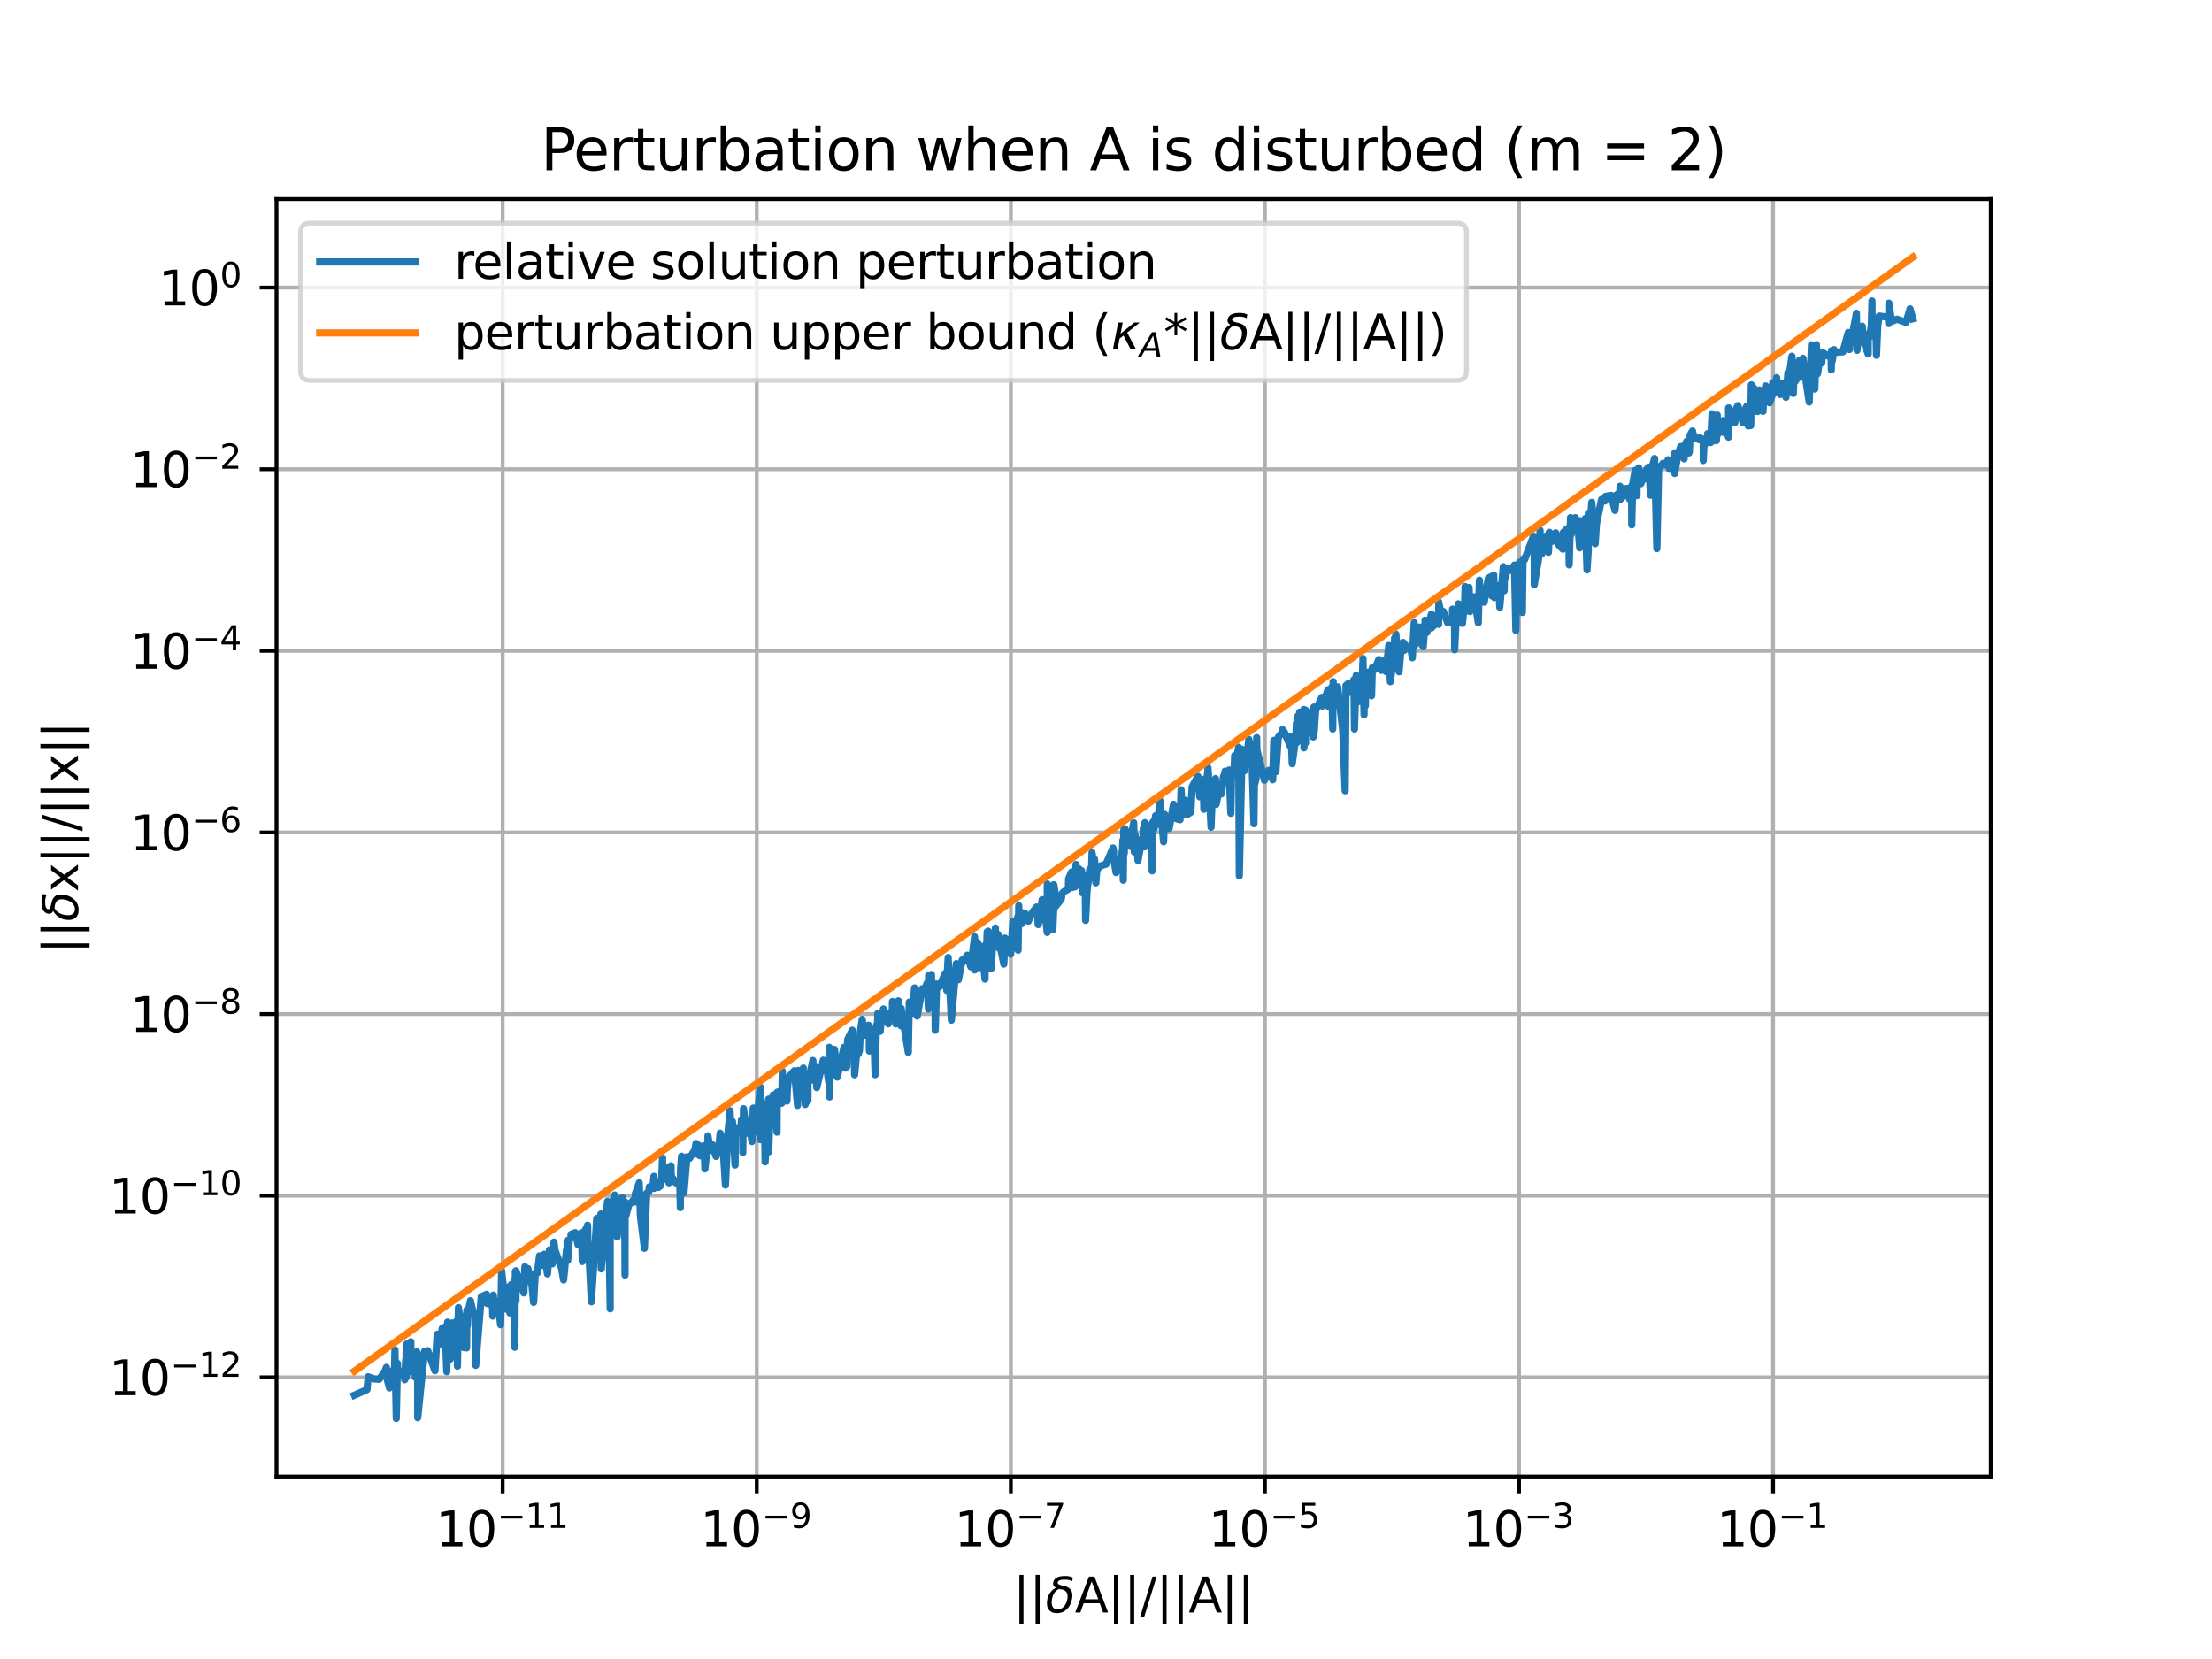 <?xml version="1.0" encoding="utf-8" standalone="no"?>
<!DOCTYPE svg PUBLIC "-//W3C//DTD SVG 1.1//EN"
  "http://www.w3.org/Graphics/SVG/1.1/DTD/svg11.dtd">
<svg xmlns:xlink="http://www.w3.org/1999/xlink" width="460.8pt" height="345.6pt" viewBox="0 0 460.8 345.6" xmlns="http://www.w3.org/2000/svg" version="1.1">
 <defs>
  <style type="text/css">*{stroke-linejoin: round; stroke-linecap: butt}</style>
 </defs>
 <g id="figure_1">
  <g id="patch_1">
   <path d="M 0 345.6 
L 460.8 345.6 
L 460.8 0 
L 0 0 
z
" style="fill: #ffffff"/>
  </g>
  <g id="axes_1">
   <g id="patch_2">
    <path d="M 57.6 307.584 
L 414.72 307.584 
L 414.72 41.472 
L 57.6 41.472 
z
" style="fill: #ffffff"/>
   </g>
   <g id="matplotlib.axis_1">
    <g id="xtick_1">
     <g id="line2d_1">
      <path d="M 104.714 307.584 
L 104.714 41.472 
" clip-path="url(#p806c4876a9)" style="fill: none; stroke: #b0b0b0; stroke-width: 0.8; stroke-linecap: square"/>
     </g>
     <g id="line2d_2">
      <defs>
       <path id="m6d4d21adb1" d="M 0 0 
L 0 3.5 
" style="stroke: #000000; stroke-width: 0.8"/>
      </defs>
      <g>
       <use xlink:href="#m6d4d21adb1" x="104.714" y="307.584" style="stroke: #000000; stroke-width: 0.8"/>
      </g>
     </g>
     <g id="text_1">
      <!-- $\mathdefault{10^{-11}}$ -->
      <g transform="translate(90.764 322.182) scale(0.1 -0.1)">
       <defs>
        <path id="DejaVuSans-31" d="M 794 531 
L 1825 531 
L 1825 4091 
L 703 3866 
L 703 4441 
L 1819 4666 
L 2450 4666 
L 2450 531 
L 3481 531 
L 3481 0 
L 794 0 
L 794 531 
z
" transform="scale(0.016)"/>
        <path id="DejaVuSans-30" d="M 2034 4250 
Q 1547 4250 1301 3770 
Q 1056 3291 1056 2328 
Q 1056 1369 1301 889 
Q 1547 409 2034 409 
Q 2525 409 2770 889 
Q 3016 1369 3016 2328 
Q 3016 3291 2770 3770 
Q 2525 4250 2034 4250 
z
M 2034 4750 
Q 2819 4750 3233 4129 
Q 3647 3509 3647 2328 
Q 3647 1150 3233 529 
Q 2819 -91 2034 -91 
Q 1250 -91 836 529 
Q 422 1150 422 2328 
Q 422 3509 836 4129 
Q 1250 4750 2034 4750 
z
" transform="scale(0.016)"/>
        <path id="DejaVuSans-2212" d="M 678 2272 
L 4684 2272 
L 4684 1741 
L 678 1741 
L 678 2272 
z
" transform="scale(0.016)"/>
       </defs>
       <use xlink:href="#DejaVuSans-31" transform="translate(0 0.684)"/>
       <use xlink:href="#DejaVuSans-30" transform="translate(63.623 0.684)"/>
       <use xlink:href="#DejaVuSans-2212" transform="translate(128.203 38.966) scale(0.7)"/>
       <use xlink:href="#DejaVuSans-31" transform="translate(186.855 38.966) scale(0.7)"/>
       <use xlink:href="#DejaVuSans-31" transform="translate(231.392 38.966) scale(0.7)"/>
      </g>
     </g>
    </g>
    <g id="xtick_2">
     <g id="line2d_3">
      <path d="M 157.645 307.584 
L 157.645 41.472 
" clip-path="url(#p806c4876a9)" style="fill: none; stroke: #b0b0b0; stroke-width: 0.8; stroke-linecap: square"/>
     </g>
     <g id="line2d_4">
      <g>
       <use xlink:href="#m6d4d21adb1" x="157.645" y="307.584" style="stroke: #000000; stroke-width: 0.8"/>
      </g>
     </g>
     <g id="text_2">
      <!-- $\mathdefault{10^{-9}}$ -->
      <g transform="translate(145.895 322.182) scale(0.1 -0.1)">
       <defs>
        <path id="DejaVuSans-39" d="M 703 97 
L 703 672 
Q 941 559 1184 500 
Q 1428 441 1663 441 
Q 2288 441 2617 861 
Q 2947 1281 2994 2138 
Q 2813 1869 2534 1725 
Q 2256 1581 1919 1581 
Q 1219 1581 811 2004 
Q 403 2428 403 3163 
Q 403 3881 828 4315 
Q 1253 4750 1959 4750 
Q 2769 4750 3195 4129 
Q 3622 3509 3622 2328 
Q 3622 1225 3098 567 
Q 2575 -91 1691 -91 
Q 1453 -91 1209 -44 
Q 966 3 703 97 
z
M 1959 2075 
Q 2384 2075 2632 2365 
Q 2881 2656 2881 3163 
Q 2881 3666 2632 3958 
Q 2384 4250 1959 4250 
Q 1534 4250 1286 3958 
Q 1038 3666 1038 3163 
Q 1038 2656 1286 2365 
Q 1534 2075 1959 2075 
z
" transform="scale(0.016)"/>
       </defs>
       <use xlink:href="#DejaVuSans-31" transform="translate(0 0.766)"/>
       <use xlink:href="#DejaVuSans-30" transform="translate(63.623 0.766)"/>
       <use xlink:href="#DejaVuSans-2212" transform="translate(128.203 39.047) scale(0.7)"/>
       <use xlink:href="#DejaVuSans-39" transform="translate(186.855 39.047) scale(0.7)"/>
      </g>
     </g>
    </g>
    <g id="xtick_3">
     <g id="line2d_5">
      <path d="M 210.576 307.584 
L 210.576 41.472 
" clip-path="url(#p806c4876a9)" style="fill: none; stroke: #b0b0b0; stroke-width: 0.8; stroke-linecap: square"/>
     </g>
     <g id="line2d_6">
      <g>
       <use xlink:href="#m6d4d21adb1" x="210.576" y="307.584" style="stroke: #000000; stroke-width: 0.8"/>
      </g>
     </g>
     <g id="text_3">
      <!-- $\mathdefault{10^{-7}}$ -->
      <g transform="translate(198.826 322.182) scale(0.1 -0.1)">
       <defs>
        <path id="DejaVuSans-37" d="M 525 4666 
L 3525 4666 
L 3525 4397 
L 1831 0 
L 1172 0 
L 2766 4134 
L 525 4134 
L 525 4666 
z
" transform="scale(0.016)"/>
       </defs>
       <use xlink:href="#DejaVuSans-31" transform="translate(0 0.684)"/>
       <use xlink:href="#DejaVuSans-30" transform="translate(63.623 0.684)"/>
       <use xlink:href="#DejaVuSans-2212" transform="translate(128.203 38.966) scale(0.7)"/>
       <use xlink:href="#DejaVuSans-37" transform="translate(186.855 38.966) scale(0.7)"/>
      </g>
     </g>
    </g>
    <g id="xtick_4">
     <g id="line2d_7">
      <path d="M 263.507 307.584 
L 263.507 41.472 
" clip-path="url(#p806c4876a9)" style="fill: none; stroke: #b0b0b0; stroke-width: 0.8; stroke-linecap: square"/>
     </g>
     <g id="line2d_8">
      <g>
       <use xlink:href="#m6d4d21adb1" x="263.507" y="307.584" style="stroke: #000000; stroke-width: 0.8"/>
      </g>
     </g>
     <g id="text_4">
      <!-- $\mathdefault{10^{-5}}$ -->
      <g transform="translate(251.757 322.182) scale(0.1 -0.1)">
       <defs>
        <path id="DejaVuSans-35" d="M 691 4666 
L 3169 4666 
L 3169 4134 
L 1269 4134 
L 1269 2991 
Q 1406 3038 1543 3061 
Q 1681 3084 1819 3084 
Q 2600 3084 3056 2656 
Q 3513 2228 3513 1497 
Q 3513 744 3044 326 
Q 2575 -91 1722 -91 
Q 1428 -91 1123 -41 
Q 819 9 494 109 
L 494 744 
Q 775 591 1075 516 
Q 1375 441 1709 441 
Q 2250 441 2565 725 
Q 2881 1009 2881 1497 
Q 2881 1984 2565 2268 
Q 2250 2553 1709 2553 
Q 1456 2553 1204 2497 
Q 953 2441 691 2322 
L 691 4666 
z
" transform="scale(0.016)"/>
       </defs>
       <use xlink:href="#DejaVuSans-31" transform="translate(0 0.684)"/>
       <use xlink:href="#DejaVuSans-30" transform="translate(63.623 0.684)"/>
       <use xlink:href="#DejaVuSans-2212" transform="translate(128.203 38.966) scale(0.7)"/>
       <use xlink:href="#DejaVuSans-35" transform="translate(186.855 38.966) scale(0.7)"/>
      </g>
     </g>
    </g>
    <g id="xtick_5">
     <g id="line2d_9">
      <path d="M 316.438 307.584 
L 316.438 41.472 
" clip-path="url(#p806c4876a9)" style="fill: none; stroke: #b0b0b0; stroke-width: 0.8; stroke-linecap: square"/>
     </g>
     <g id="line2d_10">
      <g>
       <use xlink:href="#m6d4d21adb1" x="316.438" y="307.584" style="stroke: #000000; stroke-width: 0.8"/>
      </g>
     </g>
     <g id="text_5">
      <!-- $\mathdefault{10^{-3}}$ -->
      <g transform="translate(304.688 322.182) scale(0.1 -0.1)">
       <defs>
        <path id="DejaVuSans-33" d="M 2597 2516 
Q 3050 2419 3304 2112 
Q 3559 1806 3559 1356 
Q 3559 666 3084 287 
Q 2609 -91 1734 -91 
Q 1441 -91 1130 -33 
Q 819 25 488 141 
L 488 750 
Q 750 597 1062 519 
Q 1375 441 1716 441 
Q 2309 441 2620 675 
Q 2931 909 2931 1356 
Q 2931 1769 2642 2001 
Q 2353 2234 1838 2234 
L 1294 2234 
L 1294 2753 
L 1863 2753 
Q 2328 2753 2575 2939 
Q 2822 3125 2822 3475 
Q 2822 3834 2567 4026 
Q 2313 4219 1838 4219 
Q 1578 4219 1281 4162 
Q 984 4106 628 3988 
L 628 4550 
Q 988 4650 1302 4700 
Q 1616 4750 1894 4750 
Q 2613 4750 3031 4423 
Q 3450 4097 3450 3541 
Q 3450 3153 3228 2886 
Q 3006 2619 2597 2516 
z
" transform="scale(0.016)"/>
       </defs>
       <use xlink:href="#DejaVuSans-31" transform="translate(0 0.766)"/>
       <use xlink:href="#DejaVuSans-30" transform="translate(63.623 0.766)"/>
       <use xlink:href="#DejaVuSans-2212" transform="translate(128.203 39.047) scale(0.7)"/>
       <use xlink:href="#DejaVuSans-33" transform="translate(186.855 39.047) scale(0.7)"/>
      </g>
     </g>
    </g>
    <g id="xtick_6">
     <g id="line2d_11">
      <path d="M 369.368 307.584 
L 369.368 41.472 
" clip-path="url(#p806c4876a9)" style="fill: none; stroke: #b0b0b0; stroke-width: 0.8; stroke-linecap: square"/>
     </g>
     <g id="line2d_12">
      <g>
       <use xlink:href="#m6d4d21adb1" x="369.368" y="307.584" style="stroke: #000000; stroke-width: 0.8"/>
      </g>
     </g>
     <g id="text_6">
      <!-- $\mathdefault{10^{-1}}$ -->
      <g transform="translate(357.618 322.182) scale(0.1 -0.1)">
       <use xlink:href="#DejaVuSans-31" transform="translate(0 0.684)"/>
       <use xlink:href="#DejaVuSans-30" transform="translate(63.623 0.684)"/>
       <use xlink:href="#DejaVuSans-2212" transform="translate(128.203 38.966) scale(0.7)"/>
       <use xlink:href="#DejaVuSans-31" transform="translate(186.855 38.966) scale(0.7)"/>
      </g>
     </g>
    </g>
    <g id="text_7">
     <!-- ||$\delta$A||/||A|| -->
     <g transform="translate(211.06 335.962) scale(0.1 -0.1)">
      <defs>
       <path id="DejaVuSans-7c" d="M 1344 4891 
L 1344 -1509 
L 813 -1509 
L 813 4891 
L 1344 4891 
z
" transform="scale(0.016)"/>
       <path id="DejaVuSans-Oblique-3b4" d="M 3472 4053 
Q 3197 4272 2450 4272 
Q 1659 4272 1588 3906 
Q 1531 3619 2328 3469 
Q 2953 3353 3253 3003 
Q 3616 2581 3447 1716 
Q 3284 888 2763 400 
Q 2238 -91 1488 -91 
Q 741 -91 406 400 
Q 72 888 241 1747 
Q 363 2384 891 2900 
Q 1097 3100 1353 3213 
Q 913 3459 1000 3900 
Q 1166 4750 2544 4750 
Q 3234 4750 3566 4531 
L 3472 4053 
z
M 1753 3056 
Q 1525 2966 1306 2738 
Q 969 2384 847 1747 
Q 722 1113 919 756 
Q 1119 397 1584 397 
Q 2044 397 2381 759 
Q 2722 1122 2838 1716 
Q 2956 2338 2731 2638 
Q 2491 2959 2103 2994 
Q 1906 3013 1753 3056 
z
" transform="scale(0.016)"/>
       <path id="DejaVuSans-41" d="M 2188 4044 
L 1331 1722 
L 3047 1722 
L 2188 4044 
z
M 1831 4666 
L 2547 4666 
L 4325 0 
L 3669 0 
L 3244 1197 
L 1141 1197 
L 716 0 
L 50 0 
L 1831 4666 
z
" transform="scale(0.016)"/>
       <path id="DejaVuSans-2f" d="M 1625 4666 
L 2156 4666 
L 531 -594 
L 0 -594 
L 1625 4666 
z
" transform="scale(0.016)"/>
      </defs>
      <use xlink:href="#DejaVuSans-7c" transform="translate(0 0.578)"/>
      <use xlink:href="#DejaVuSans-7c" transform="translate(33.691 0.578)"/>
      <use xlink:href="#DejaVuSans-Oblique-3b4" transform="translate(67.383 0.578)"/>
      <use xlink:href="#DejaVuSans-41" transform="translate(128.564 0.578)"/>
      <use xlink:href="#DejaVuSans-7c" transform="translate(196.973 0.578)"/>
      <use xlink:href="#DejaVuSans-7c" transform="translate(230.664 0.578)"/>
      <use xlink:href="#DejaVuSans-2f" transform="translate(264.355 0.578)"/>
      <use xlink:href="#DejaVuSans-7c" transform="translate(298.047 0.578)"/>
      <use xlink:href="#DejaVuSans-7c" transform="translate(331.738 0.578)"/>
      <use xlink:href="#DejaVuSans-41" transform="translate(365.43 0.578)"/>
      <use xlink:href="#DejaVuSans-7c" transform="translate(433.838 0.578)"/>
      <use xlink:href="#DejaVuSans-7c" transform="translate(467.529 0.578)"/>
     </g>
    </g>
   </g>
   <g id="matplotlib.axis_2">
    <g id="ytick_1">
     <g id="line2d_13">
      <path d="M 57.6 286.92 
L 414.72 286.92 
" clip-path="url(#p806c4876a9)" style="fill: none; stroke: #b0b0b0; stroke-width: 0.8; stroke-linecap: square"/>
     </g>
     <g id="line2d_14">
      <defs>
       <path id="m5ef9884d56" d="M 0 0 
L -3.5 0 
" style="stroke: #000000; stroke-width: 0.8"/>
      </defs>
      <g>
       <use xlink:href="#m5ef9884d56" x="57.6" y="286.92" style="stroke: #000000; stroke-width: 0.8"/>
      </g>
     </g>
     <g id="text_8">
      <!-- $\mathdefault{10^{-12}}$ -->
      <g transform="translate(22.7 290.72) scale(0.1 -0.1)">
       <defs>
        <path id="DejaVuSans-32" d="M 1228 531 
L 3431 531 
L 3431 0 
L 469 0 
L 469 531 
Q 828 903 1448 1529 
Q 2069 2156 2228 2338 
Q 2531 2678 2651 2914 
Q 2772 3150 2772 3378 
Q 2772 3750 2511 3984 
Q 2250 4219 1831 4219 
Q 1534 4219 1204 4116 
Q 875 4013 500 3803 
L 500 4441 
Q 881 4594 1212 4672 
Q 1544 4750 1819 4750 
Q 2544 4750 2975 4387 
Q 3406 4025 3406 3419 
Q 3406 3131 3298 2873 
Q 3191 2616 2906 2266 
Q 2828 2175 2409 1742 
Q 1991 1309 1228 531 
z
" transform="scale(0.016)"/>
       </defs>
       <use xlink:href="#DejaVuSans-31" transform="translate(0 0.766)"/>
       <use xlink:href="#DejaVuSans-30" transform="translate(63.623 0.766)"/>
       <use xlink:href="#DejaVuSans-2212" transform="translate(128.203 39.047) scale(0.7)"/>
       <use xlink:href="#DejaVuSans-31" transform="translate(186.855 39.047) scale(0.7)"/>
       <use xlink:href="#DejaVuSans-32" transform="translate(231.392 39.047) scale(0.7)"/>
      </g>
     </g>
    </g>
    <g id="ytick_2">
     <g id="line2d_15">
      <path d="M 57.6 249.085 
L 414.72 249.085 
" clip-path="url(#p806c4876a9)" style="fill: none; stroke: #b0b0b0; stroke-width: 0.8; stroke-linecap: square"/>
     </g>
     <g id="line2d_16">
      <g>
       <use xlink:href="#m5ef9884d56" x="57.6" y="249.085" style="stroke: #000000; stroke-width: 0.8"/>
      </g>
     </g>
     <g id="text_9">
      <!-- $\mathdefault{10^{-10}}$ -->
      <g transform="translate(22.7 252.884) scale(0.1 -0.1)">
       <use xlink:href="#DejaVuSans-31" transform="translate(0 0.766)"/>
       <use xlink:href="#DejaVuSans-30" transform="translate(63.623 0.766)"/>
       <use xlink:href="#DejaVuSans-2212" transform="translate(128.203 39.047) scale(0.7)"/>
       <use xlink:href="#DejaVuSans-31" transform="translate(186.855 39.047) scale(0.7)"/>
       <use xlink:href="#DejaVuSans-30" transform="translate(231.392 39.047) scale(0.7)"/>
      </g>
     </g>
    </g>
    <g id="ytick_3">
     <g id="line2d_17">
      <path d="M 57.6 211.249 
L 414.72 211.249 
" clip-path="url(#p806c4876a9)" style="fill: none; stroke: #b0b0b0; stroke-width: 0.8; stroke-linecap: square"/>
     </g>
     <g id="line2d_18">
      <g>
       <use xlink:href="#m5ef9884d56" x="57.6" y="211.249" style="stroke: #000000; stroke-width: 0.8"/>
      </g>
     </g>
     <g id="text_10">
      <!-- $\mathdefault{10^{-8}}$ -->
      <g transform="translate(27.1 215.048) scale(0.1 -0.1)">
       <defs>
        <path id="DejaVuSans-38" d="M 2034 2216 
Q 1584 2216 1326 1975 
Q 1069 1734 1069 1313 
Q 1069 891 1326 650 
Q 1584 409 2034 409 
Q 2484 409 2743 651 
Q 3003 894 3003 1313 
Q 3003 1734 2745 1975 
Q 2488 2216 2034 2216 
z
M 1403 2484 
Q 997 2584 770 2862 
Q 544 3141 544 3541 
Q 544 4100 942 4425 
Q 1341 4750 2034 4750 
Q 2731 4750 3128 4425 
Q 3525 4100 3525 3541 
Q 3525 3141 3298 2862 
Q 3072 2584 2669 2484 
Q 3125 2378 3379 2068 
Q 3634 1759 3634 1313 
Q 3634 634 3220 271 
Q 2806 -91 2034 -91 
Q 1263 -91 848 271 
Q 434 634 434 1313 
Q 434 1759 690 2068 
Q 947 2378 1403 2484 
z
M 1172 3481 
Q 1172 3119 1398 2916 
Q 1625 2713 2034 2713 
Q 2441 2713 2670 2916 
Q 2900 3119 2900 3481 
Q 2900 3844 2670 4047 
Q 2441 4250 2034 4250 
Q 1625 4250 1398 4047 
Q 1172 3844 1172 3481 
z
" transform="scale(0.016)"/>
       </defs>
       <use xlink:href="#DejaVuSans-31" transform="translate(0 0.766)"/>
       <use xlink:href="#DejaVuSans-30" transform="translate(63.623 0.766)"/>
       <use xlink:href="#DejaVuSans-2212" transform="translate(128.203 39.047) scale(0.7)"/>
       <use xlink:href="#DejaVuSans-38" transform="translate(186.855 39.047) scale(0.7)"/>
      </g>
     </g>
    </g>
    <g id="ytick_4">
     <g id="line2d_19">
      <path d="M 57.6 173.413 
L 414.72 173.413 
" clip-path="url(#p806c4876a9)" style="fill: none; stroke: #b0b0b0; stroke-width: 0.8; stroke-linecap: square"/>
     </g>
     <g id="line2d_20">
      <g>
       <use xlink:href="#m5ef9884d56" x="57.6" y="173.413" style="stroke: #000000; stroke-width: 0.8"/>
      </g>
     </g>
     <g id="text_11">
      <!-- $\mathdefault{10^{-6}}$ -->
      <g transform="translate(27.1 177.213) scale(0.1 -0.1)">
       <defs>
        <path id="DejaVuSans-36" d="M 2113 2584 
Q 1688 2584 1439 2293 
Q 1191 2003 1191 1497 
Q 1191 994 1439 701 
Q 1688 409 2113 409 
Q 2538 409 2786 701 
Q 3034 994 3034 1497 
Q 3034 2003 2786 2293 
Q 2538 2584 2113 2584 
z
M 3366 4563 
L 3366 3988 
Q 3128 4100 2886 4159 
Q 2644 4219 2406 4219 
Q 1781 4219 1451 3797 
Q 1122 3375 1075 2522 
Q 1259 2794 1537 2939 
Q 1816 3084 2150 3084 
Q 2853 3084 3261 2657 
Q 3669 2231 3669 1497 
Q 3669 778 3244 343 
Q 2819 -91 2113 -91 
Q 1303 -91 875 529 
Q 447 1150 447 2328 
Q 447 3434 972 4092 
Q 1497 4750 2381 4750 
Q 2619 4750 2861 4703 
Q 3103 4656 3366 4563 
z
" transform="scale(0.016)"/>
       </defs>
       <use xlink:href="#DejaVuSans-31" transform="translate(0 0.766)"/>
       <use xlink:href="#DejaVuSans-30" transform="translate(63.623 0.766)"/>
       <use xlink:href="#DejaVuSans-2212" transform="translate(128.203 39.047) scale(0.7)"/>
       <use xlink:href="#DejaVuSans-36" transform="translate(186.855 39.047) scale(0.7)"/>
      </g>
     </g>
    </g>
    <g id="ytick_5">
     <g id="line2d_21">
      <path d="M 57.6 135.578 
L 414.72 135.578 
" clip-path="url(#p806c4876a9)" style="fill: none; stroke: #b0b0b0; stroke-width: 0.8; stroke-linecap: square"/>
     </g>
     <g id="line2d_22">
      <g>
       <use xlink:href="#m5ef9884d56" x="57.6" y="135.578" style="stroke: #000000; stroke-width: 0.8"/>
      </g>
     </g>
     <g id="text_12">
      <!-- $\mathdefault{10^{-4}}$ -->
      <g transform="translate(27.1 139.377) scale(0.1 -0.1)">
       <defs>
        <path id="DejaVuSans-34" d="M 2419 4116 
L 825 1625 
L 2419 1625 
L 2419 4116 
z
M 2253 4666 
L 3047 4666 
L 3047 1625 
L 3713 1625 
L 3713 1100 
L 3047 1100 
L 3047 0 
L 2419 0 
L 2419 1100 
L 313 1100 
L 313 1709 
L 2253 4666 
z
" transform="scale(0.016)"/>
       </defs>
       <use xlink:href="#DejaVuSans-31" transform="translate(0 0.684)"/>
       <use xlink:href="#DejaVuSans-30" transform="translate(63.623 0.684)"/>
       <use xlink:href="#DejaVuSans-2212" transform="translate(128.203 38.966) scale(0.7)"/>
       <use xlink:href="#DejaVuSans-34" transform="translate(186.855 38.966) scale(0.7)"/>
      </g>
     </g>
    </g>
    <g id="ytick_6">
     <g id="line2d_23">
      <path d="M 57.6 97.742 
L 414.72 97.742 
" clip-path="url(#p806c4876a9)" style="fill: none; stroke: #b0b0b0; stroke-width: 0.8; stroke-linecap: square"/>
     </g>
     <g id="line2d_24">
      <g>
       <use xlink:href="#m5ef9884d56" x="57.6" y="97.742" style="stroke: #000000; stroke-width: 0.8"/>
      </g>
     </g>
     <g id="text_13">
      <!-- $\mathdefault{10^{-2}}$ -->
      <g transform="translate(27.1 101.541) scale(0.1 -0.1)">
       <use xlink:href="#DejaVuSans-31" transform="translate(0 0.766)"/>
       <use xlink:href="#DejaVuSans-30" transform="translate(63.623 0.766)"/>
       <use xlink:href="#DejaVuSans-2212" transform="translate(128.203 39.047) scale(0.7)"/>
       <use xlink:href="#DejaVuSans-32" transform="translate(186.855 39.047) scale(0.7)"/>
      </g>
     </g>
    </g>
    <g id="ytick_7">
     <g id="line2d_25">
      <path d="M 57.6 59.907 
L 414.72 59.907 
" clip-path="url(#p806c4876a9)" style="fill: none; stroke: #b0b0b0; stroke-width: 0.8; stroke-linecap: square"/>
     </g>
     <g id="line2d_26">
      <g>
       <use xlink:href="#m5ef9884d56" x="57.6" y="59.907" style="stroke: #000000; stroke-width: 0.8"/>
      </g>
     </g>
     <g id="text_14">
      <!-- $\mathdefault{10^{0}}$ -->
      <g transform="translate(33 63.706) scale(0.1 -0.1)">
       <use xlink:href="#DejaVuSans-31" transform="translate(0 0.766)"/>
       <use xlink:href="#DejaVuSans-30" transform="translate(63.623 0.766)"/>
       <use xlink:href="#DejaVuSans-30" transform="translate(128.203 39.047) scale(0.7)"/>
      </g>
     </g>
    </g>
    <g id="text_15">
     <!-- ||$\delta$x||/||x|| -->
     <g transform="translate(16.3 198.678) rotate(-90) scale(0.1 -0.1)">
      <defs>
       <path id="DejaVuSans-78" d="M 3513 3500 
L 2247 1797 
L 3578 0 
L 2900 0 
L 1881 1375 
L 863 0 
L 184 0 
L 1544 1831 
L 300 3500 
L 978 3500 
L 1906 2253 
L 2834 3500 
L 3513 3500 
z
" transform="scale(0.016)"/>
      </defs>
      <use xlink:href="#DejaVuSans-7c" transform="translate(0 0.578)"/>
      <use xlink:href="#DejaVuSans-7c" transform="translate(33.691 0.578)"/>
      <use xlink:href="#DejaVuSans-Oblique-3b4" transform="translate(67.383 0.578)"/>
      <use xlink:href="#DejaVuSans-78" transform="translate(128.564 0.578)"/>
      <use xlink:href="#DejaVuSans-7c" transform="translate(187.744 0.578)"/>
      <use xlink:href="#DejaVuSans-7c" transform="translate(221.436 0.578)"/>
      <use xlink:href="#DejaVuSans-2f" transform="translate(255.127 0.578)"/>
      <use xlink:href="#DejaVuSans-7c" transform="translate(288.818 0.578)"/>
      <use xlink:href="#DejaVuSans-7c" transform="translate(322.51 0.578)"/>
      <use xlink:href="#DejaVuSans-78" transform="translate(356.201 0.578)"/>
      <use xlink:href="#DejaVuSans-7c" transform="translate(415.381 0.578)"/>
      <use xlink:href="#DejaVuSans-7c" transform="translate(449.072 0.578)"/>
     </g>
    </g>
   </g>
   <g id="line2d_27">
    <path d="M 73.833 290.641 
L 76.448 289.484 
L 76.707 286.805 
L 77.805 287.256 
L 78.993 287.333 
L 80.127 285.775 
L 80.497 284.848 
L 80.674 287.395 
L 81.126 289.126 
L 81.404 285.836 
L 82.179 285.24 
L 82.271 281.182 
L 82.551 295.488 
L 82.801 284.026 
L 82.811 285.244 
L 83.421 286.297 
L 84.055 285.492 
L 84.304 287.431 
L 84.517 283.279 
L 84.582 286.974 
L 84.588 281.862 
L 84.74 279.985 
L 84.74 283.969 
L 85.132 282.599 
L 85.552 283.359 
L 85.58 279.514 
L 85.672 285.795 
L 86.093 284.925 
L 86.118 282.418 
L 86.429 283.069 
L 86.502 286.884 
L 86.817 281.622 
L 86.995 282.152 
L 87.019 295.32 
L 88.429 281.507 
L 89.101 281.362 
L 90.612 285.551 
L 91.066 277.956 
L 91.547 278.221 
L 91.629 279.992 
L 92.117 276.715 
L 92.552 277.115 
L 92.632 277.026 
L 92.71 276.408 
L 93.071 285.76 
L 93.244 275.418 
L 93.785 283.137 
L 94.166 275.592 
L 94.483 276.07 
L 94.633 276.602 
L 95.202 275.065 
L 95.294 284.609 
L 95.497 272.391 
L 96.62 280.73 
L 96.834 274.108 
L 96.856 276.908 
L 97.2 280.798 
L 97.25 272.896 
L 97.252 275.716 
L 97.369 276.198 
L 97.517 273.402 
L 98.002 270.955 
L 98.438 272.804 
L 99.069 274.52 
L 99.105 284.431 
L 100.255 270.131 
L 101.357 269.636 
L 101.486 271.54 
L 102.053 271.652 
L 102.445 271.195 
L 102.545 270.345 
L 102.647 274.16 
L 102.784 269.789 
L 102.85 270.789 
L 103.102 270.873 
L 103.823 271.963 
L 104.282 275.978 
L 104.5 264.753 
L 105.079 269.93 
L 105.509 272.732 
L 105.735 268.117 
L 106.21 273.504 
L 106.493 267.591 
L 107.005 267.822 
L 107.148 266.623 
L 107.238 280.666 
L 107.359 264.862 
L 107.433 266.443 
L 107.484 271.025 
L 107.486 264.733 
L 109.131 269.339 
L 109.339 263.88 
L 109.762 265.469 
L 109.967 264.262 
L 110.837 267.981 
L 111.159 271.318 
L 111.517 265.2 
L 111.944 265.157 
L 112.384 261.626 
L 112.73 263.617 
L 113.151 263.509 
L 113.393 261.292 
L 114.044 265.383 
L 114.464 260.381 
L 115.017 261.131 
L 115.07 263.295 
L 115.34 260.821 
L 115.411 258.76 
L 115.591 260.36 
L 116.964 264.137 
L 117.411 266.628 
L 118 260.459 
L 118.129 260.562 
L 118.151 258.432 
L 118.264 262.574 
L 118.593 258.412 
L 118.92 257.947 
L 118.951 257.143 
L 119.842 256.793 
L 120.428 259.324 
L 120.818 259.307 
L 120.883 258.315 
L 121.129 256.815 
L 121.309 262.806 
L 121.324 258.394 
L 121.635 256.609 
L 121.894 257.494 
L 122.006 256.08 
L 122.1 258.217 
L 122.398 255.227 
L 122.545 262.493 
L 122.666 261.113 
L 123.192 271.184 
L 124.312 253.814 
L 124.824 254.653 
L 125.178 252.894 
L 125.25 264.332 
L 126.556 250.269 
L 126.839 256.132 
L 127.115 272.648 
L 127.115 252.258 
L 128.044 248.953 
L 128.277 256.915 
L 128.333 255.938 
L 128.575 257.681 
L 128.982 250.691 
L 129.19 249.748 
L 129.664 249.462 
L 129.917 251.415 
L 130.175 258.557 
L 130.206 265.637 
L 130.219 250.381 
L 130.356 253.366 
L 131.055 250.754 
L 131.264 250.769 
L 132.306 249.587 
L 132.324 250.386 
L 132.362 248.646 
L 133.163 246.4 
L 133.418 253.491 
L 134.244 260.05 
L 134.719 248.55 
L 135.161 248.314 
L 135.263 247.239 
L 135.985 247.573 
L 136.224 245.055 
L 136.237 247.555 
L 136.492 245.978 
L 136.619 247.142 
L 137.157 247.358 
L 137.552 247.07 
L 137.855 245.232 
L 138.015 241.189 
L 138.045 245.811 
L 138.647 243.517 
L 139.223 243.193 
L 139.342 246.4 
L 139.791 242.853 
L 139.804 244.217 
L 139.96 246.147 
L 140.128 245.44 
L 140.853 246.431 
L 141.608 246.521 
L 141.725 251.567 
L 141.775 243.547 
L 141.975 240.86 
L 142.478 248.494 
L 143.111 240.974 
L 143.626 241.324 
L 144.759 239.536 
L 144.988 238.198 
L 145.417 240.516 
L 145.571 238.579 
L 145.838 240.781 
L 146.674 238.657 
L 146.846 243.504 
L 147.391 238.664 
L 147.462 239.793 
L 147.475 236.621 
L 147.957 239.672 
L 148.328 238.418 
L 149.171 240.919 
L 149.876 237.709 
L 150.014 236.065 
L 150.312 237.294 
L 150.489 236.855 
L 151.122 246.868 
L 151.638 236.087 
L 152.077 231.385 
L 152.286 235.423 
L 152.58 233.617 
L 153.126 242.71 
L 153.192 236.721 
L 153.436 234.925 
L 153.929 235.161 
L 154.317 235.582 
L 154.471 233.224 
L 154.724 233.798 
L 154.739 240.086 
L 154.799 232.932 
L 154.854 233.167 
L 154.888 230.952 
L 155.579 236.085 
L 156.061 233.308 
L 156.641 237.8 
L 156.916 230.832 
L 157.473 235.785 
L 158.359 226.437 
L 158.418 237.414 
L 158.689 229.661 
L 159.243 231.677 
L 159.388 242.041 
L 159.841 231.28 
L 160.121 228.972 
L 160.134 239.957 
L 160.402 231.982 
L 161.063 228.099 
L 161.418 228.633 
L 161.872 235.853 
L 161.919 227.532 
L 162.829 227.272 
L 162.84 229.824 
L 162.98 223.156 
L 163.11 226.976 
L 163.38 226.375 
L 163.472 227.761 
L 163.86 227.887 
L 163.924 229.387 
L 164.028 226.986 
L 164.266 224.435 
L 165.486 223.053 
L 166.14 230.288 
L 166.317 222.99 
L 167.327 224.5 
L 167.354 222.499 
L 167.405 224.097 
L 167.74 230.09 
L 167.915 224.303 
L 168.121 226.142 
L 168.301 223.82 
L 168.305 229.322 
L 168.323 225.653 
L 169.334 220.925 
L 169.524 225.065 
L 169.997 222.197 
L 170.143 226.572 
L 171.502 220.863 
L 171.747 221.033 
L 171.99 221.023 
L 172.625 225.336 
L 172.757 218.188 
L 172.816 228.523 
L 173.034 219.773 
L 173.718 221.079 
L 173.85 218.626 
L 174.428 224.383 
L 175.811 218.187 
L 176.11 222.511 
L 176.425 219.161 
L 176.432 222.176 
L 176.585 216.531 
L 177.542 214.613 
L 177.548 215.685 
L 177.809 218.953 
L 177.928 217.432 
L 178.027 223.908 
L 178.54 218.738 
L 178.794 219.596 
L 179.049 218.848 
L 179.205 215.089 
L 179.615 212.349 
L 180.146 215.641 
L 180.936 213.575 
L 181.086 216.442 
L 181.106 218.953 
L 181.551 214.447 
L 182.112 217.787 
L 182.304 223.88 
L 182.575 213.603 
L 182.824 213.103 
L 182.852 211.135 
L 183.362 214.845 
L 183.423 214.046 
L 184.046 210.19 
L 184.081 211.946 
L 185.051 213.285 
L 185.051 211.183 
L 185.868 211.546 
L 185.918 208.638 
L 186.217 210.019 
L 186.609 213.308 
L 186.915 209.409 
L 187.076 208.931 
L 187.078 212.958 
L 187.153 208.498 
L 187.703 213.703 
L 187.726 210.067 
L 189.214 219.234 
L 189.417 208.761 
L 190.075 211.048 
L 190.518 205.802 
L 190.851 207.176 
L 191.069 211.666 
L 191.697 208.244 
L 191.735 207.416 
L 192.099 205.967 
L 192.215 207.162 
L 193.118 204.85 
L 193.15 205.046 
L 193.413 210.218 
L 193.442 203.215 
L 193.921 209.478 
L 194.031 202.998 
L 194.228 208.569 
L 194.777 205.966 
L 194.818 214.621 
L 195.126 204.986 
L 195.764 205.534 
L 196.844 202.816 
L 197.054 202.692 
L 197.224 206.33 
L 197.257 204.042 
L 197.516 199.465 
L 198.189 212.517 
L 199.223 200.733 
L 199.656 204.101 
L 200.444 199.978 
L 200.604 200.417 
L 201.502 198.989 
L 202.241 201.407 
L 203.024 195.155 
L 203.036 202.064 
L 203.595 196.277 
L 204.059 197.16 
L 204.085 201.581 
L 204.109 197.672 
L 204.913 200.985 
L 205.199 203.972 
L 205.285 196.853 
L 205.414 200.685 
L 205.65 194.118 
L 205.653 199.612 
L 205.709 196.356 
L 205.844 193.974 
L 206.432 195.769 
L 206.466 201.778 
L 206.891 195.397 
L 207.111 196.271 
L 207.36 193.31 
L 207.383 196.248 
L 207.686 194.871 
L 207.948 194.673 
L 208.123 197.518 
L 208.18 196.256 
L 209.118 200.835 
L 209.347 195.426 
L 210.542 198.785 
L 210.996 191.991 
L 211.08 195.153 
L 212.036 190.935 
L 212.084 197.949 
L 212.224 188.656 
L 212.289 192.223 
L 212.325 191.972 
L 212.574 190.67 
L 212.587 189.956 
L 212.85 192.404 
L 213.298 191.66 
L 213.45 190.194 
L 214.236 191.892 
L 214.907 190.273 
L 215.946 188.949 
L 216.156 190.568 
L 216.271 192.608 
L 216.697 191.08 
L 216.705 190.421 
L 217.095 187.411 
L 217.108 189.452 
L 217.503 188.354 
L 218.151 194.247 
L 218.171 184.148 
L 218.23 187.352 
L 218.58 190.797 
L 219.327 193.681 
L 219.507 189.231 
L 219.525 184.301 
L 219.781 185.843 
L 219.782 188.963 
L 221.073 187.334 
L 221.261 186.138 
L 221.579 185.781 
L 222.562 185.211 
L 222.613 183.014 
L 223.23 181.664 
L 223.38 184.89 
L 223.937 181.712 
L 223.963 184.734 
L 224.156 180.077 
L 224.303 181.77 
L 224.802 181.014 
L 224.952 182.085 
L 225.307 181.373 
L 225.467 185.973 
L 226.044 182.368 
L 226.151 191.735 
L 226.458 185.547 
L 227.021 181.062 
L 227.357 182.847 
L 227.49 177.611 
L 227.84 180.174 
L 227.97 179.771 
L 228.023 179.035 
L 228.281 183.917 
L 228.489 181.249 
L 229.176 180.432 
L 230.426 180.004 
L 231.848 176.645 
L 231.956 177.036 
L 231.994 178.719 
L 232.491 181.773 
L 233.372 179.06 
L 233.841 177.057 
L 233.913 175.021 
L 233.927 177.556 
L 234.001 183.373 
L 234.112 172.831 
L 234.204 177.767 
L 234.358 172.669 
L 235.49 176.32 
L 235.803 173.291 
L 236.175 171.397 
L 236.281 177.477 
L 236.287 175.772 
L 236.428 173.866 
L 236.749 175.067 
L 237.071 179.258 
L 237.881 174.866 
L 238.12 175.259 
L 238.175 172.597 
L 238.441 176.408 
L 238.509 171.37 
L 238.712 172.529 
L 239.192 172.434 
L 239.751 176.913 
L 239.939 171.626 
L 240.019 181.415 
L 240.211 171.192 
L 240.441 172.655 
L 240.718 169.939 
L 241.144 171.689 
L 241.635 166.794 
L 241.735 168.26 
L 242.398 175.358 
L 242.615 169.651 
L 243.012 172.43 
L 243.287 170.772 
L 243.556 172.591 
L 244.471 167.542 
L 244.873 168.06 
L 245.067 168.006 
L 245.074 170.554 
L 245.827 170.765 
L 246.046 164.527 
L 246.299 169.861 
L 246.716 166.719 
L 247.007 166.724 
L 247.263 169.719 
L 248.078 169.19 
L 248.339 163.909 
L 249.541 161.723 
L 249.916 165.995 
L 249.993 165.263 
L 250.671 163.196 
L 250.787 168.594 
L 250.977 162.311 
L 251.181 165.098 
L 251.653 159.971 
L 252.284 172.332 
L 252.627 163.511 
L 253.062 163.76 
L 253.155 166.021 
L 253.223 162.192 
L 253.337 167.579 
L 254.223 163.492 
L 254.43 165.392 
L 254.879 161.719 
L 254.927 161.771 
L 255.2 160.763 
L 255.209 162.105 
L 255.224 160.639 
L 255.764 161.415 
L 256.028 160.404 
L 256.409 169.43 
L 256.542 161.883 
L 256.696 161.001 
L 256.969 161.528 
L 257.084 160.261 
L 257.208 157.392 
L 257.661 159.871 
L 257.838 156.645 
L 258.036 155.678 
L 258.172 182.454 
L 258.758 156.108 
L 259.24 160.566 
L 259.692 157.98 
L 260.158 154.031 
L 260.503 155.725 
L 260.815 158.528 
L 261.215 171.591 
L 261.307 163.614 
L 261.662 162.223 
L 261.76 159.142 
L 261.797 153.658 
L 261.837 156.236 
L 263.407 162.54 
L 264.305 160.471 
L 265.132 162.443 
L 265.359 154.232 
L 265.449 160.387 
L 265.642 157.231 
L 265.664 160.619 
L 265.793 160.762 
L 266.289 153.584 
L 267.108 152.56 
L 267.163 151.987 
L 267.547 152.497 
L 268.76 155.378 
L 268.981 153.43 
L 269.194 159.09 
L 269.966 153.428 
L 270.073 150.656 
L 270.144 154.689 
L 270.37 149.159 
L 270.652 151.679 
L 270.755 148.354 
L 271.008 150.719 
L 271.623 147.792 
L 271.633 155.793 
L 271.894 150.008 
L 271.958 154.791 
L 272.018 147.968 
L 272.036 151.253 
L 272.34 148.376 
L 272.444 149.178 
L 272.485 149.077 
L 273.566 153.521 
L 273.699 147.3 
L 273.762 152.626 
L 274.069 148.042 
L 275.355 145.28 
L 275.464 147.079 
L 276.63 143.682 
L 276.839 147.272 
L 277.012 146.477 
L 277.46 143.094 
L 277.634 151.865 
L 277.72 141.997 
L 277.847 146.347 
L 278.044 145.254 
L 278.161 146.51 
L 278.667 143.073 
L 279.717 152.133 
L 280.22 164.741 
L 280.399 142.785 
L 280.805 142.438 
L 280.86 144.324 
L 282.058 141.577 
L 282.157 151.869 
L 282.527 140.681 
L 283.128 146.141 
L 283.705 144.172 
L 283.936 137.169 
L 283.965 138.768 
L 284.158 148.915 
L 284.195 140.227 
L 284.433 147.025 
L 284.474 143.797 
L 284.727 140.899 
L 285.144 139.988 
L 285.409 143.014 
L 285.72 144.951 
L 285.884 139.082 
L 286.398 139.476 
L 287.216 137.386 
L 287.566 139.306 
L 287.667 138.192 
L 287.73 139.641 
L 288.155 137.529 
L 288.726 139.894 
L 289.308 134.472 
L 289.638 142.005 
L 290.361 136.048 
L 290.523 132.93 
L 290.787 135.345 
L 290.79 132.088 
L 291.449 139.941 
L 291.814 135.683 
L 292.287 133.826 
L 292.51 135.475 
L 292.725 134.313 
L 292.97 134.99 
L 293.85 134.815 
L 294.217 137.022 
L 294.607 129.716 
L 294.672 134.578 
L 295.613 130.621 
L 295.816 131.675 
L 296.138 134.201 
L 296.488 134.731 
L 296.881 129.184 
L 296.921 131.107 
L 297.246 131.753 
L 298.186 127.925 
L 298.192 130.815 
L 298.282 128.022 
L 298.616 130.418 
L 299.047 129.696 
L 299.695 130.072 
L 299.707 125.399 
L 300.152 127.686 
L 300.69 127.392 
L 301.549 129.677 
L 302.529 129.793 
L 302.596 126.896 
L 303.01 130.333 
L 303.035 135.366 
L 303.315 129.574 
L 303.571 128.511 
L 303.791 125.788 
L 303.991 126.338 
L 304.025 127.5 
L 304.651 129.869 
L 305.132 125.144 
L 305.216 122.184 
L 305.419 125.852 
L 305.638 125.213 
L 306.013 127.33 
L 306.04 122.392 
L 306.207 127.396 
L 306.595 125.17 
L 307.109 124.322 
L 307.954 129.731 
L 308.19 120.855 
L 308.466 125.541 
L 308.536 123.87 
L 309.008 124.397 
L 309.188 125.453 
L 310.041 120.476 
L 310.571 120.14 
L 310.652 122.934 
L 310.845 124.169 
L 311.096 122.453 
L 311.177 119.783 
L 311.218 121.476 
L 311.311 124.496 
L 312.227 121.972 
L 312.426 126.506 
L 313.163 118.052 
L 313.344 123.061 
L 313.381 121.003 
L 314.046 118.452 
L 314.128 118.326 
L 314.811 118.827 
L 315.49 117.707 
L 315.781 131.338 
L 315.902 123.613 
L 315.908 124.299 
L 316.527 117.135 
L 317.134 127.576 
L 317.272 116.616 
L 317.479 116.302 
L 317.61 116.58 
L 319.462 111.692 
L 319.598 111.764 
L 319.621 121.796 
L 320.749 114.982 
L 320.817 110.466 
L 320.867 111.879 
L 321.024 112.511 
L 321.063 115.438 
L 321.169 115.397 
L 321.41 112.715 
L 321.648 114.477 
L 322.069 111.672 
L 322.57 115.055 
L 322.741 110.89 
L 323.05 111.208 
L 323.375 112.776 
L 323.62 112.176 
L 323.727 112.513 
L 324.078 111.007 
L 324.769 113.588 
L 325.574 114.407 
L 325.63 110.973 
L 326.452 110.155 
L 326.834 110.397 
L 326.887 117.673 
L 327.173 107.823 
L 327.315 111.304 
L 328.18 107.833 
L 328.65 108.745 
L 329.073 114.128 
L 329.126 113.121 
L 329.156 108.489 
L 329.46 111.769 
L 329.808 111.879 
L 330.251 108.019 
L 330.609 118.728 
L 330.866 114.688 
L 330.879 106.952 
L 331.203 109.801 
L 331.594 104.651 
L 332.309 113.263 
L 332.573 109.161 
L 333.636 104.05 
L 334.336 104.367 
L 334.456 103.406 
L 335.652 103.211 
L 336.431 106.32 
L 336.711 103.156 
L 337.432 102.612 
L 337.48 101.296 
L 337.526 104.045 
L 338.711 102.684 
L 338.85 101.742 
L 339.371 102.556 
L 339.427 103.942 
L 339.892 101.242 
L 339.924 109.347 
L 340.145 100.713 
L 340.631 97.999 
L 340.676 99.722 
L 341.017 103.247 
L 341.044 100.235 
L 341.374 97.469 
L 341.822 100.758 
L 342.615 98.678 
L 342.879 99.762 
L 342.898 97.971 
L 343.355 97.341 
L 343.568 98.617 
L 343.839 103.161 
L 343.972 97.984 
L 344.677 95.5 
L 345.155 114.289 
L 345.532 97.411 
L 345.812 97.367 
L 346.457 96.495 
L 347.202 96.952 
L 347.48 95.77 
L 347.815 97.752 
L 348.723 95.074 
L 348.737 94.516 
L 348.758 95.303 
L 348.869 98.632 
L 349.49 95.015 
L 350.115 93.029 
L 350.827 93.732 
L 350.839 95.578 
L 350.951 92.77 
L 351.381 91.939 
L 351.73 93.312 
L 351.84 94.346 
L 351.906 94.146 
L 352.096 90.638 
L 352.574 89.781 
L 352.978 91.396 
L 353.885 91.446 
L 353.96 91.614 
L 353.963 91.192 
L 354.204 91.248 
L 354.814 91.575 
L 354.819 95.934 
L 354.969 92.738 
L 355.701 92.041 
L 355.724 90.327 
L 356.357 92.182 
L 356.647 86.204 
L 356.809 91.873 
L 357.403 87.618 
L 357.556 91.787 
L 357.735 86.468 
L 357.774 90.593 
L 357.911 88.527 
L 358.94 87.611 
L 358.952 90.069 
L 359.024 89.188 
L 359.376 88.451 
L 360.077 91.065 
L 360.097 84.977 
L 360.981 86.587 
L 361.06 85.862 
L 361.399 88.05 
L 361.52 85.509 
L 362.027 84.495 
L 363.106 88.102 
L 363.464 85.446 
L 363.914 84.574 
L 364.169 88.719 
L 364.707 88.657 
L 364.835 80.172 
L 365.855 81.527 
L 365.931 85.693 
L 366.137 85.731 
L 366.492 81.241 
L 366.793 83.592 
L 367.273 85.702 
L 367.458 82.11 
L 367.818 80.396 
L 367.948 80.647 
L 368.643 83.916 
L 369.152 82.47 
L 369.279 79.708 
L 369.821 81.661 
L 370.109 78.675 
L 370.198 79.783 
L 370.84 79.788 
L 370.858 82.179 
L 371.89 79.684 
L 372.052 82.77 
L 372.467 77.554 
L 372.471 80.075 
L 373.292 74.202 
L 373.569 77.798 
L 373.577 81.961 
L 373.779 76.697 
L 373.827 79.613 
L 374.119 79.255 
L 374.424 75.613 
L 374.825 78.625 
L 374.898 75.002 
L 375.291 75.919 
L 375.601 74.65 
L 375.862 76.977 
L 376.889 83.761 
L 377.366 71.831 
L 377.59 77.934 
L 378.06 81.05 
L 378.352 73.104 
L 378.354 75.069 
L 378.36 77.417 
L 378.397 71.8 
L 378.634 77.854 
L 379.153 74.607 
L 379.196 75.31 
L 379.503 75.58 
L 379.692 73.456 
L 380.872 74.197 
L 381.455 73.63 
L 381.502 77.061 
L 381.556 73.042 
L 381.686 75.245 
L 382.056 72.838 
L 382.501 73.39 
L 383.91 73.299 
L 385.035 69.258 
L 385.286 72.813 
L 385.327 71.471 
L 385.56 71.488 
L 386.725 65.264 
L 386.86 72.985 
L 386.946 71.88 
L 387.073 70.809 
L 387.261 70.91 
L 387.932 67.949 
L 388.307 71.39 
L 389.175 73.746 
L 389.186 69.59 
L 389.446 70.273 
L 389.831 67.91 
L 389.969 62.686 
L 390.016 68.812 
L 390.237 69.424 
L 390.422 67.184 
L 390.678 69.728 
L 390.706 66.482 
L 390.779 68.316 
L 390.914 74.029 
L 391.177 67.8 
L 391.474 65.847 
L 393.384 66.078 
L 393.453 67.412 
L 393.502 63.157 
L 394.035 66.987 
L 395.177 66.501 
L 397.072 67.167 
L 397.897 64.334 
L 398.487 66.411 
L 398.487 66.411 
" clip-path="url(#p806c4876a9)" style="fill: none; stroke: #1f77b4; stroke-width: 1.5; stroke-linecap: square"/>
   </g>
   <g id="line2d_28">
    <path d="M 73.833 285.635 
L 398.487 53.568 
L 398.487 53.568 
" clip-path="url(#p806c4876a9)" style="fill: none; stroke: #ff7f0e; stroke-width: 1.5; stroke-linecap: square"/>
   </g>
   <g id="patch_3">
    <path d="M 57.6 307.584 
L 57.6 41.472 
" style="fill: none; stroke: #000000; stroke-width: 0.8; stroke-linejoin: miter; stroke-linecap: square"/>
   </g>
   <g id="patch_4">
    <path d="M 414.72 307.584 
L 414.72 41.472 
" style="fill: none; stroke: #000000; stroke-width: 0.8; stroke-linejoin: miter; stroke-linecap: square"/>
   </g>
   <g id="patch_5">
    <path d="M 57.6 307.584 
L 414.72 307.584 
" style="fill: none; stroke: #000000; stroke-width: 0.8; stroke-linejoin: miter; stroke-linecap: square"/>
   </g>
   <g id="patch_6">
    <path d="M 57.6 41.472 
L 414.72 41.472 
" style="fill: none; stroke: #000000; stroke-width: 0.8; stroke-linejoin: miter; stroke-linecap: square"/>
   </g>
   <g id="text_16">
    <!-- Perturbation when A is disturbed (m = 2) -->
    <g transform="translate(112.648 35.472) scale(0.12 -0.12)">
     <defs>
      <path id="DejaVuSans-50" d="M 1259 4147 
L 1259 2394 
L 2053 2394 
Q 2494 2394 2734 2622 
Q 2975 2850 2975 3272 
Q 2975 3691 2734 3919 
Q 2494 4147 2053 4147 
L 1259 4147 
z
M 628 4666 
L 2053 4666 
Q 2838 4666 3239 4311 
Q 3641 3956 3641 3272 
Q 3641 2581 3239 2228 
Q 2838 1875 2053 1875 
L 1259 1875 
L 1259 0 
L 628 0 
L 628 4666 
z
" transform="scale(0.016)"/>
      <path id="DejaVuSans-65" d="M 3597 1894 
L 3597 1613 
L 953 1613 
Q 991 1019 1311 708 
Q 1631 397 2203 397 
Q 2534 397 2845 478 
Q 3156 559 3463 722 
L 3463 178 
Q 3153 47 2828 -22 
Q 2503 -91 2169 -91 
Q 1331 -91 842 396 
Q 353 884 353 1716 
Q 353 2575 817 3079 
Q 1281 3584 2069 3584 
Q 2775 3584 3186 3129 
Q 3597 2675 3597 1894 
z
M 3022 2063 
Q 3016 2534 2758 2815 
Q 2500 3097 2075 3097 
Q 1594 3097 1305 2825 
Q 1016 2553 972 2059 
L 3022 2063 
z
" transform="scale(0.016)"/>
      <path id="DejaVuSans-72" d="M 2631 2963 
Q 2534 3019 2420 3045 
Q 2306 3072 2169 3072 
Q 1681 3072 1420 2755 
Q 1159 2438 1159 1844 
L 1159 0 
L 581 0 
L 581 3500 
L 1159 3500 
L 1159 2956 
Q 1341 3275 1631 3429 
Q 1922 3584 2338 3584 
Q 2397 3584 2469 3576 
Q 2541 3569 2628 3553 
L 2631 2963 
z
" transform="scale(0.016)"/>
      <path id="DejaVuSans-74" d="M 1172 4494 
L 1172 3500 
L 2356 3500 
L 2356 3053 
L 1172 3053 
L 1172 1153 
Q 1172 725 1289 603 
Q 1406 481 1766 481 
L 2356 481 
L 2356 0 
L 1766 0 
Q 1100 0 847 248 
Q 594 497 594 1153 
L 594 3053 
L 172 3053 
L 172 3500 
L 594 3500 
L 594 4494 
L 1172 4494 
z
" transform="scale(0.016)"/>
      <path id="DejaVuSans-75" d="M 544 1381 
L 544 3500 
L 1119 3500 
L 1119 1403 
Q 1119 906 1312 657 
Q 1506 409 1894 409 
Q 2359 409 2629 706 
Q 2900 1003 2900 1516 
L 2900 3500 
L 3475 3500 
L 3475 0 
L 2900 0 
L 2900 538 
Q 2691 219 2414 64 
Q 2138 -91 1772 -91 
Q 1169 -91 856 284 
Q 544 659 544 1381 
z
M 1991 3584 
L 1991 3584 
z
" transform="scale(0.016)"/>
      <path id="DejaVuSans-62" d="M 3116 1747 
Q 3116 2381 2855 2742 
Q 2594 3103 2138 3103 
Q 1681 3103 1420 2742 
Q 1159 2381 1159 1747 
Q 1159 1113 1420 752 
Q 1681 391 2138 391 
Q 2594 391 2855 752 
Q 3116 1113 3116 1747 
z
M 1159 2969 
Q 1341 3281 1617 3432 
Q 1894 3584 2278 3584 
Q 2916 3584 3314 3078 
Q 3713 2572 3713 1747 
Q 3713 922 3314 415 
Q 2916 -91 2278 -91 
Q 1894 -91 1617 61 
Q 1341 213 1159 525 
L 1159 0 
L 581 0 
L 581 4863 
L 1159 4863 
L 1159 2969 
z
" transform="scale(0.016)"/>
      <path id="DejaVuSans-61" d="M 2194 1759 
Q 1497 1759 1228 1600 
Q 959 1441 959 1056 
Q 959 750 1161 570 
Q 1363 391 1709 391 
Q 2188 391 2477 730 
Q 2766 1069 2766 1631 
L 2766 1759 
L 2194 1759 
z
M 3341 1997 
L 3341 0 
L 2766 0 
L 2766 531 
Q 2569 213 2275 61 
Q 1981 -91 1556 -91 
Q 1019 -91 701 211 
Q 384 513 384 1019 
Q 384 1609 779 1909 
Q 1175 2209 1959 2209 
L 2766 2209 
L 2766 2266 
Q 2766 2663 2505 2880 
Q 2244 3097 1772 3097 
Q 1472 3097 1187 3025 
Q 903 2953 641 2809 
L 641 3341 
Q 956 3463 1253 3523 
Q 1550 3584 1831 3584 
Q 2591 3584 2966 3190 
Q 3341 2797 3341 1997 
z
" transform="scale(0.016)"/>
      <path id="DejaVuSans-69" d="M 603 3500 
L 1178 3500 
L 1178 0 
L 603 0 
L 603 3500 
z
M 603 4863 
L 1178 4863 
L 1178 4134 
L 603 4134 
L 603 4863 
z
" transform="scale(0.016)"/>
      <path id="DejaVuSans-6f" d="M 1959 3097 
Q 1497 3097 1228 2736 
Q 959 2375 959 1747 
Q 959 1119 1226 758 
Q 1494 397 1959 397 
Q 2419 397 2687 759 
Q 2956 1122 2956 1747 
Q 2956 2369 2687 2733 
Q 2419 3097 1959 3097 
z
M 1959 3584 
Q 2709 3584 3137 3096 
Q 3566 2609 3566 1747 
Q 3566 888 3137 398 
Q 2709 -91 1959 -91 
Q 1206 -91 779 398 
Q 353 888 353 1747 
Q 353 2609 779 3096 
Q 1206 3584 1959 3584 
z
" transform="scale(0.016)"/>
      <path id="DejaVuSans-6e" d="M 3513 2113 
L 3513 0 
L 2938 0 
L 2938 2094 
Q 2938 2591 2744 2837 
Q 2550 3084 2163 3084 
Q 1697 3084 1428 2787 
Q 1159 2491 1159 1978 
L 1159 0 
L 581 0 
L 581 3500 
L 1159 3500 
L 1159 2956 
Q 1366 3272 1645 3428 
Q 1925 3584 2291 3584 
Q 2894 3584 3203 3211 
Q 3513 2838 3513 2113 
z
" transform="scale(0.016)"/>
      <path id="DejaVuSans-20" transform="scale(0.016)"/>
      <path id="DejaVuSans-77" d="M 269 3500 
L 844 3500 
L 1563 769 
L 2278 3500 
L 2956 3500 
L 3675 769 
L 4391 3500 
L 4966 3500 
L 4050 0 
L 3372 0 
L 2619 2869 
L 1863 0 
L 1184 0 
L 269 3500 
z
" transform="scale(0.016)"/>
      <path id="DejaVuSans-68" d="M 3513 2113 
L 3513 0 
L 2938 0 
L 2938 2094 
Q 2938 2591 2744 2837 
Q 2550 3084 2163 3084 
Q 1697 3084 1428 2787 
Q 1159 2491 1159 1978 
L 1159 0 
L 581 0 
L 581 4863 
L 1159 4863 
L 1159 2956 
Q 1366 3272 1645 3428 
Q 1925 3584 2291 3584 
Q 2894 3584 3203 3211 
Q 3513 2838 3513 2113 
z
" transform="scale(0.016)"/>
      <path id="DejaVuSans-73" d="M 2834 3397 
L 2834 2853 
Q 2591 2978 2328 3040 
Q 2066 3103 1784 3103 
Q 1356 3103 1142 2972 
Q 928 2841 928 2578 
Q 928 2378 1081 2264 
Q 1234 2150 1697 2047 
L 1894 2003 
Q 2506 1872 2764 1633 
Q 3022 1394 3022 966 
Q 3022 478 2636 193 
Q 2250 -91 1575 -91 
Q 1294 -91 989 -36 
Q 684 19 347 128 
L 347 722 
Q 666 556 975 473 
Q 1284 391 1588 391 
Q 1994 391 2212 530 
Q 2431 669 2431 922 
Q 2431 1156 2273 1281 
Q 2116 1406 1581 1522 
L 1381 1569 
Q 847 1681 609 1914 
Q 372 2147 372 2553 
Q 372 3047 722 3315 
Q 1072 3584 1716 3584 
Q 2034 3584 2315 3537 
Q 2597 3491 2834 3397 
z
" transform="scale(0.016)"/>
      <path id="DejaVuSans-64" d="M 2906 2969 
L 2906 4863 
L 3481 4863 
L 3481 0 
L 2906 0 
L 2906 525 
Q 2725 213 2448 61 
Q 2172 -91 1784 -91 
Q 1150 -91 751 415 
Q 353 922 353 1747 
Q 353 2572 751 3078 
Q 1150 3584 1784 3584 
Q 2172 3584 2448 3432 
Q 2725 3281 2906 2969 
z
M 947 1747 
Q 947 1113 1208 752 
Q 1469 391 1925 391 
Q 2381 391 2643 752 
Q 2906 1113 2906 1747 
Q 2906 2381 2643 2742 
Q 2381 3103 1925 3103 
Q 1469 3103 1208 2742 
Q 947 2381 947 1747 
z
" transform="scale(0.016)"/>
      <path id="DejaVuSans-28" d="M 1984 4856 
Q 1566 4138 1362 3434 
Q 1159 2731 1159 2009 
Q 1159 1288 1364 580 
Q 1569 -128 1984 -844 
L 1484 -844 
Q 1016 -109 783 600 
Q 550 1309 550 2009 
Q 550 2706 781 3412 
Q 1013 4119 1484 4856 
L 1984 4856 
z
" transform="scale(0.016)"/>
      <path id="DejaVuSans-6d" d="M 3328 2828 
Q 3544 3216 3844 3400 
Q 4144 3584 4550 3584 
Q 5097 3584 5394 3201 
Q 5691 2819 5691 2113 
L 5691 0 
L 5113 0 
L 5113 2094 
Q 5113 2597 4934 2840 
Q 4756 3084 4391 3084 
Q 3944 3084 3684 2787 
Q 3425 2491 3425 1978 
L 3425 0 
L 2847 0 
L 2847 2094 
Q 2847 2600 2669 2842 
Q 2491 3084 2119 3084 
Q 1678 3084 1418 2786 
Q 1159 2488 1159 1978 
L 1159 0 
L 581 0 
L 581 3500 
L 1159 3500 
L 1159 2956 
Q 1356 3278 1631 3431 
Q 1906 3584 2284 3584 
Q 2666 3584 2933 3390 
Q 3200 3197 3328 2828 
z
" transform="scale(0.016)"/>
      <path id="DejaVuSans-3d" d="M 678 2906 
L 4684 2906 
L 4684 2381 
L 678 2381 
L 678 2906 
z
M 678 1631 
L 4684 1631 
L 4684 1100 
L 678 1100 
L 678 1631 
z
" transform="scale(0.016)"/>
      <path id="DejaVuSans-29" d="M 513 4856 
L 1013 4856 
Q 1481 4119 1714 3412 
Q 1947 2706 1947 2009 
Q 1947 1309 1714 600 
Q 1481 -109 1013 -844 
L 513 -844 
Q 928 -128 1133 580 
Q 1338 1288 1338 2009 
Q 1338 2731 1133 3434 
Q 928 4138 513 4856 
z
" transform="scale(0.016)"/>
     </defs>
     <use xlink:href="#DejaVuSans-50"/>
     <use xlink:href="#DejaVuSans-65" x="56.678"/>
     <use xlink:href="#DejaVuSans-72" x="118.201"/>
     <use xlink:href="#DejaVuSans-74" x="159.314"/>
     <use xlink:href="#DejaVuSans-75" x="198.523"/>
     <use xlink:href="#DejaVuSans-72" x="261.902"/>
     <use xlink:href="#DejaVuSans-62" x="303.016"/>
     <use xlink:href="#DejaVuSans-61" x="366.492"/>
     <use xlink:href="#DejaVuSans-74" x="427.771"/>
     <use xlink:href="#DejaVuSans-69" x="466.98"/>
     <use xlink:href="#DejaVuSans-6f" x="494.764"/>
     <use xlink:href="#DejaVuSans-6e" x="555.945"/>
     <use xlink:href="#DejaVuSans-20" x="619.324"/>
     <use xlink:href="#DejaVuSans-77" x="651.111"/>
     <use xlink:href="#DejaVuSans-68" x="732.898"/>
     <use xlink:href="#DejaVuSans-65" x="796.277"/>
     <use xlink:href="#DejaVuSans-6e" x="857.801"/>
     <use xlink:href="#DejaVuSans-20" x="921.18"/>
     <use xlink:href="#DejaVuSans-41" x="952.967"/>
     <use xlink:href="#DejaVuSans-20" x="1021.375"/>
     <use xlink:href="#DejaVuSans-69" x="1053.162"/>
     <use xlink:href="#DejaVuSans-73" x="1080.945"/>
     <use xlink:href="#DejaVuSans-20" x="1133.045"/>
     <use xlink:href="#DejaVuSans-64" x="1164.832"/>
     <use xlink:href="#DejaVuSans-69" x="1228.309"/>
     <use xlink:href="#DejaVuSans-73" x="1256.092"/>
     <use xlink:href="#DejaVuSans-74" x="1308.191"/>
     <use xlink:href="#DejaVuSans-75" x="1347.4"/>
     <use xlink:href="#DejaVuSans-72" x="1410.779"/>
     <use xlink:href="#DejaVuSans-62" x="1451.893"/>
     <use xlink:href="#DejaVuSans-65" x="1515.369"/>
     <use xlink:href="#DejaVuSans-64" x="1576.893"/>
     <use xlink:href="#DejaVuSans-20" x="1640.369"/>
     <use xlink:href="#DejaVuSans-28" x="1672.156"/>
     <use xlink:href="#DejaVuSans-6d" x="1711.17"/>
     <use xlink:href="#DejaVuSans-20" x="1808.582"/>
     <use xlink:href="#DejaVuSans-3d" x="1840.369"/>
     <use xlink:href="#DejaVuSans-20" x="1924.158"/>
     <use xlink:href="#DejaVuSans-32" x="1955.945"/>
     <use xlink:href="#DejaVuSans-29" x="2019.568"/>
    </g>
   </g>
   <g id="legend_1">
    <g id="patch_7">
     <path d="M 64.6 79.25 
L 303.5 79.25 
Q 305.5 79.25 305.5 77.25 
L 305.5 48.472 
Q 305.5 46.472 303.5 46.472 
L 64.6 46.472 
Q 62.6 46.472 62.6 48.472 
L 62.6 77.25 
Q 62.6 79.25 64.6 79.25 
z
" style="fill: #ffffff; opacity: 0.8; stroke: #cccccc; stroke-linejoin: miter"/>
    </g>
    <g id="line2d_29">
     <path d="M 66.6 54.57 
L 76.6 54.57 
L 86.6 54.57 
" style="fill: none; stroke: #1f77b4; stroke-width: 1.5; stroke-linecap: square"/>
    </g>
    <g id="text_17">
     <!-- relative solution perturbation -->
     <g transform="translate(94.6 58.07) scale(0.1 -0.1)">
      <defs>
       <path id="DejaVuSans-6c" d="M 603 4863 
L 1178 4863 
L 1178 0 
L 603 0 
L 603 4863 
z
" transform="scale(0.016)"/>
       <path id="DejaVuSans-76" d="M 191 3500 
L 800 3500 
L 1894 563 
L 2988 3500 
L 3597 3500 
L 2284 0 
L 1503 0 
L 191 3500 
z
" transform="scale(0.016)"/>
       <path id="DejaVuSans-70" d="M 1159 525 
L 1159 -1331 
L 581 -1331 
L 581 3500 
L 1159 3500 
L 1159 2969 
Q 1341 3281 1617 3432 
Q 1894 3584 2278 3584 
Q 2916 3584 3314 3078 
Q 3713 2572 3713 1747 
Q 3713 922 3314 415 
Q 2916 -91 2278 -91 
Q 1894 -91 1617 61 
Q 1341 213 1159 525 
z
M 3116 1747 
Q 3116 2381 2855 2742 
Q 2594 3103 2138 3103 
Q 1681 3103 1420 2742 
Q 1159 2381 1159 1747 
Q 1159 1113 1420 752 
Q 1681 391 2138 391 
Q 2594 391 2855 752 
Q 3116 1113 3116 1747 
z
" transform="scale(0.016)"/>
      </defs>
      <use xlink:href="#DejaVuSans-72"/>
      <use xlink:href="#DejaVuSans-65" x="38.863"/>
      <use xlink:href="#DejaVuSans-6c" x="100.387"/>
      <use xlink:href="#DejaVuSans-61" x="128.17"/>
      <use xlink:href="#DejaVuSans-74" x="189.449"/>
      <use xlink:href="#DejaVuSans-69" x="228.658"/>
      <use xlink:href="#DejaVuSans-76" x="256.441"/>
      <use xlink:href="#DejaVuSans-65" x="315.621"/>
      <use xlink:href="#DejaVuSans-20" x="377.145"/>
      <use xlink:href="#DejaVuSans-73" x="408.932"/>
      <use xlink:href="#DejaVuSans-6f" x="461.031"/>
      <use xlink:href="#DejaVuSans-6c" x="522.213"/>
      <use xlink:href="#DejaVuSans-75" x="549.996"/>
      <use xlink:href="#DejaVuSans-74" x="613.375"/>
      <use xlink:href="#DejaVuSans-69" x="652.584"/>
      <use xlink:href="#DejaVuSans-6f" x="680.367"/>
      <use xlink:href="#DejaVuSans-6e" x="741.549"/>
      <use xlink:href="#DejaVuSans-20" x="804.928"/>
      <use xlink:href="#DejaVuSans-70" x="836.715"/>
      <use xlink:href="#DejaVuSans-65" x="900.191"/>
      <use xlink:href="#DejaVuSans-72" x="961.715"/>
      <use xlink:href="#DejaVuSans-74" x="1002.828"/>
      <use xlink:href="#DejaVuSans-75" x="1042.037"/>
      <use xlink:href="#DejaVuSans-72" x="1105.416"/>
      <use xlink:href="#DejaVuSans-62" x="1146.529"/>
      <use xlink:href="#DejaVuSans-61" x="1210.006"/>
      <use xlink:href="#DejaVuSans-74" x="1271.285"/>
      <use xlink:href="#DejaVuSans-69" x="1310.494"/>
      <use xlink:href="#DejaVuSans-6f" x="1338.277"/>
      <use xlink:href="#DejaVuSans-6e" x="1399.459"/>
     </g>
    </g>
    <g id="line2d_30">
     <path d="M 66.6 69.35 
L 76.6 69.35 
L 86.6 69.35 
" style="fill: none; stroke: #ff7f0e; stroke-width: 1.5; stroke-linecap: square"/>
    </g>
    <g id="text_18">
     <!-- perturbation upper bound ($\kappa_A$*||$\delta$A||/||A||) -->
     <g transform="translate(94.6 72.85) scale(0.1 -0.1)">
      <defs>
       <path id="DejaVuSans-Oblique-3ba" d="M 938 3500 
L 1531 3500 
L 1247 2047 
L 3041 3500 
L 3741 3500 
L 2106 2181 
L 3275 0 
L 2572 0 
L 1628 1806 
L 1122 1403 
L 850 0 
L 256 0 
L 938 3500 
z
" transform="scale(0.016)"/>
       <path id="DejaVuSans-Oblique-41" d="M 2356 4666 
L 3072 4666 
L 3938 0 
L 3278 0 
L 3084 1197 
L 984 1197 
L 325 0 
L -341 0 
L 2356 4666 
z
M 2584 4044 
L 1275 1722 
L 2988 1722 
L 2584 4044 
z
" transform="scale(0.016)"/>
       <path id="DejaVuSans-2a" d="M 3009 3897 
L 1888 3291 
L 3009 2681 
L 2828 2375 
L 1778 3009 
L 1778 1831 
L 1422 1831 
L 1422 3009 
L 372 2375 
L 191 2681 
L 1313 3291 
L 191 3897 
L 372 4206 
L 1422 3572 
L 1422 4750 
L 1778 4750 
L 1778 3572 
L 2828 4206 
L 3009 3897 
z
" transform="scale(0.016)"/>
      </defs>
      <use xlink:href="#DejaVuSans-70" transform="translate(0 0.578)"/>
      <use xlink:href="#DejaVuSans-65" transform="translate(63.477 0.578)"/>
      <use xlink:href="#DejaVuSans-72" transform="translate(125 0.578)"/>
      <use xlink:href="#DejaVuSans-74" transform="translate(166.113 0.578)"/>
      <use xlink:href="#DejaVuSans-75" transform="translate(205.322 0.578)"/>
      <use xlink:href="#DejaVuSans-72" transform="translate(268.701 0.578)"/>
      <use xlink:href="#DejaVuSans-62" transform="translate(309.814 0.578)"/>
      <use xlink:href="#DejaVuSans-61" transform="translate(373.291 0.578)"/>
      <use xlink:href="#DejaVuSans-74" transform="translate(434.57 0.578)"/>
      <use xlink:href="#DejaVuSans-69" transform="translate(473.779 0.578)"/>
      <use xlink:href="#DejaVuSans-6f" transform="translate(501.562 0.578)"/>
      <use xlink:href="#DejaVuSans-6e" transform="translate(562.744 0.578)"/>
      <use xlink:href="#DejaVuSans-20" transform="translate(626.123 0.578)"/>
      <use xlink:href="#DejaVuSans-75" transform="translate(657.91 0.578)"/>
      <use xlink:href="#DejaVuSans-70" transform="translate(721.289 0.578)"/>
      <use xlink:href="#DejaVuSans-70" transform="translate(784.766 0.578)"/>
      <use xlink:href="#DejaVuSans-65" transform="translate(848.242 0.578)"/>
      <use xlink:href="#DejaVuSans-72" transform="translate(909.766 0.578)"/>
      <use xlink:href="#DejaVuSans-20" transform="translate(950.879 0.578)"/>
      <use xlink:href="#DejaVuSans-62" transform="translate(982.666 0.578)"/>
      <use xlink:href="#DejaVuSans-6f" transform="translate(1046.143 0.578)"/>
      <use xlink:href="#DejaVuSans-75" transform="translate(1107.324 0.578)"/>
      <use xlink:href="#DejaVuSans-6e" transform="translate(1170.703 0.578)"/>
      <use xlink:href="#DejaVuSans-64" transform="translate(1234.082 0.578)"/>
      <use xlink:href="#DejaVuSans-20" transform="translate(1297.559 0.578)"/>
      <use xlink:href="#DejaVuSans-28" transform="translate(1329.346 0.578)"/>
      <use xlink:href="#DejaVuSans-Oblique-3ba" transform="translate(1368.359 0.578)"/>
      <use xlink:href="#DejaVuSans-Oblique-41" transform="translate(1427.295 -15.828) scale(0.7)"/>
      <use xlink:href="#DejaVuSans-2a" transform="translate(1477.915 0.578)"/>
      <use xlink:href="#DejaVuSans-7c" transform="translate(1527.915 0.578)"/>
      <use xlink:href="#DejaVuSans-7c" transform="translate(1561.606 0.578)"/>
      <use xlink:href="#DejaVuSans-Oblique-3b4" transform="translate(1595.298 0.578)"/>
      <use xlink:href="#DejaVuSans-41" transform="translate(1656.479 0.578)"/>
      <use xlink:href="#DejaVuSans-7c" transform="translate(1724.888 0.578)"/>
      <use xlink:href="#DejaVuSans-7c" transform="translate(1758.579 0.578)"/>
      <use xlink:href="#DejaVuSans-2f" transform="translate(1792.271 0.578)"/>
      <use xlink:href="#DejaVuSans-7c" transform="translate(1825.962 0.578)"/>
      <use xlink:href="#DejaVuSans-7c" transform="translate(1859.653 0.578)"/>
      <use xlink:href="#DejaVuSans-41" transform="translate(1893.345 0.578)"/>
      <use xlink:href="#DejaVuSans-7c" transform="translate(1961.753 0.578)"/>
      <use xlink:href="#DejaVuSans-7c" transform="translate(1995.444 0.578)"/>
      <use xlink:href="#DejaVuSans-29" transform="translate(2029.136 0.578)"/>
     </g>
    </g>
   </g>
  </g>
 </g>
 <defs>
  <clipPath id="p806c4876a9">
   <rect x="57.6" y="41.472" width="357.12" height="266.112"/>
  </clipPath>
 </defs>
</svg>
